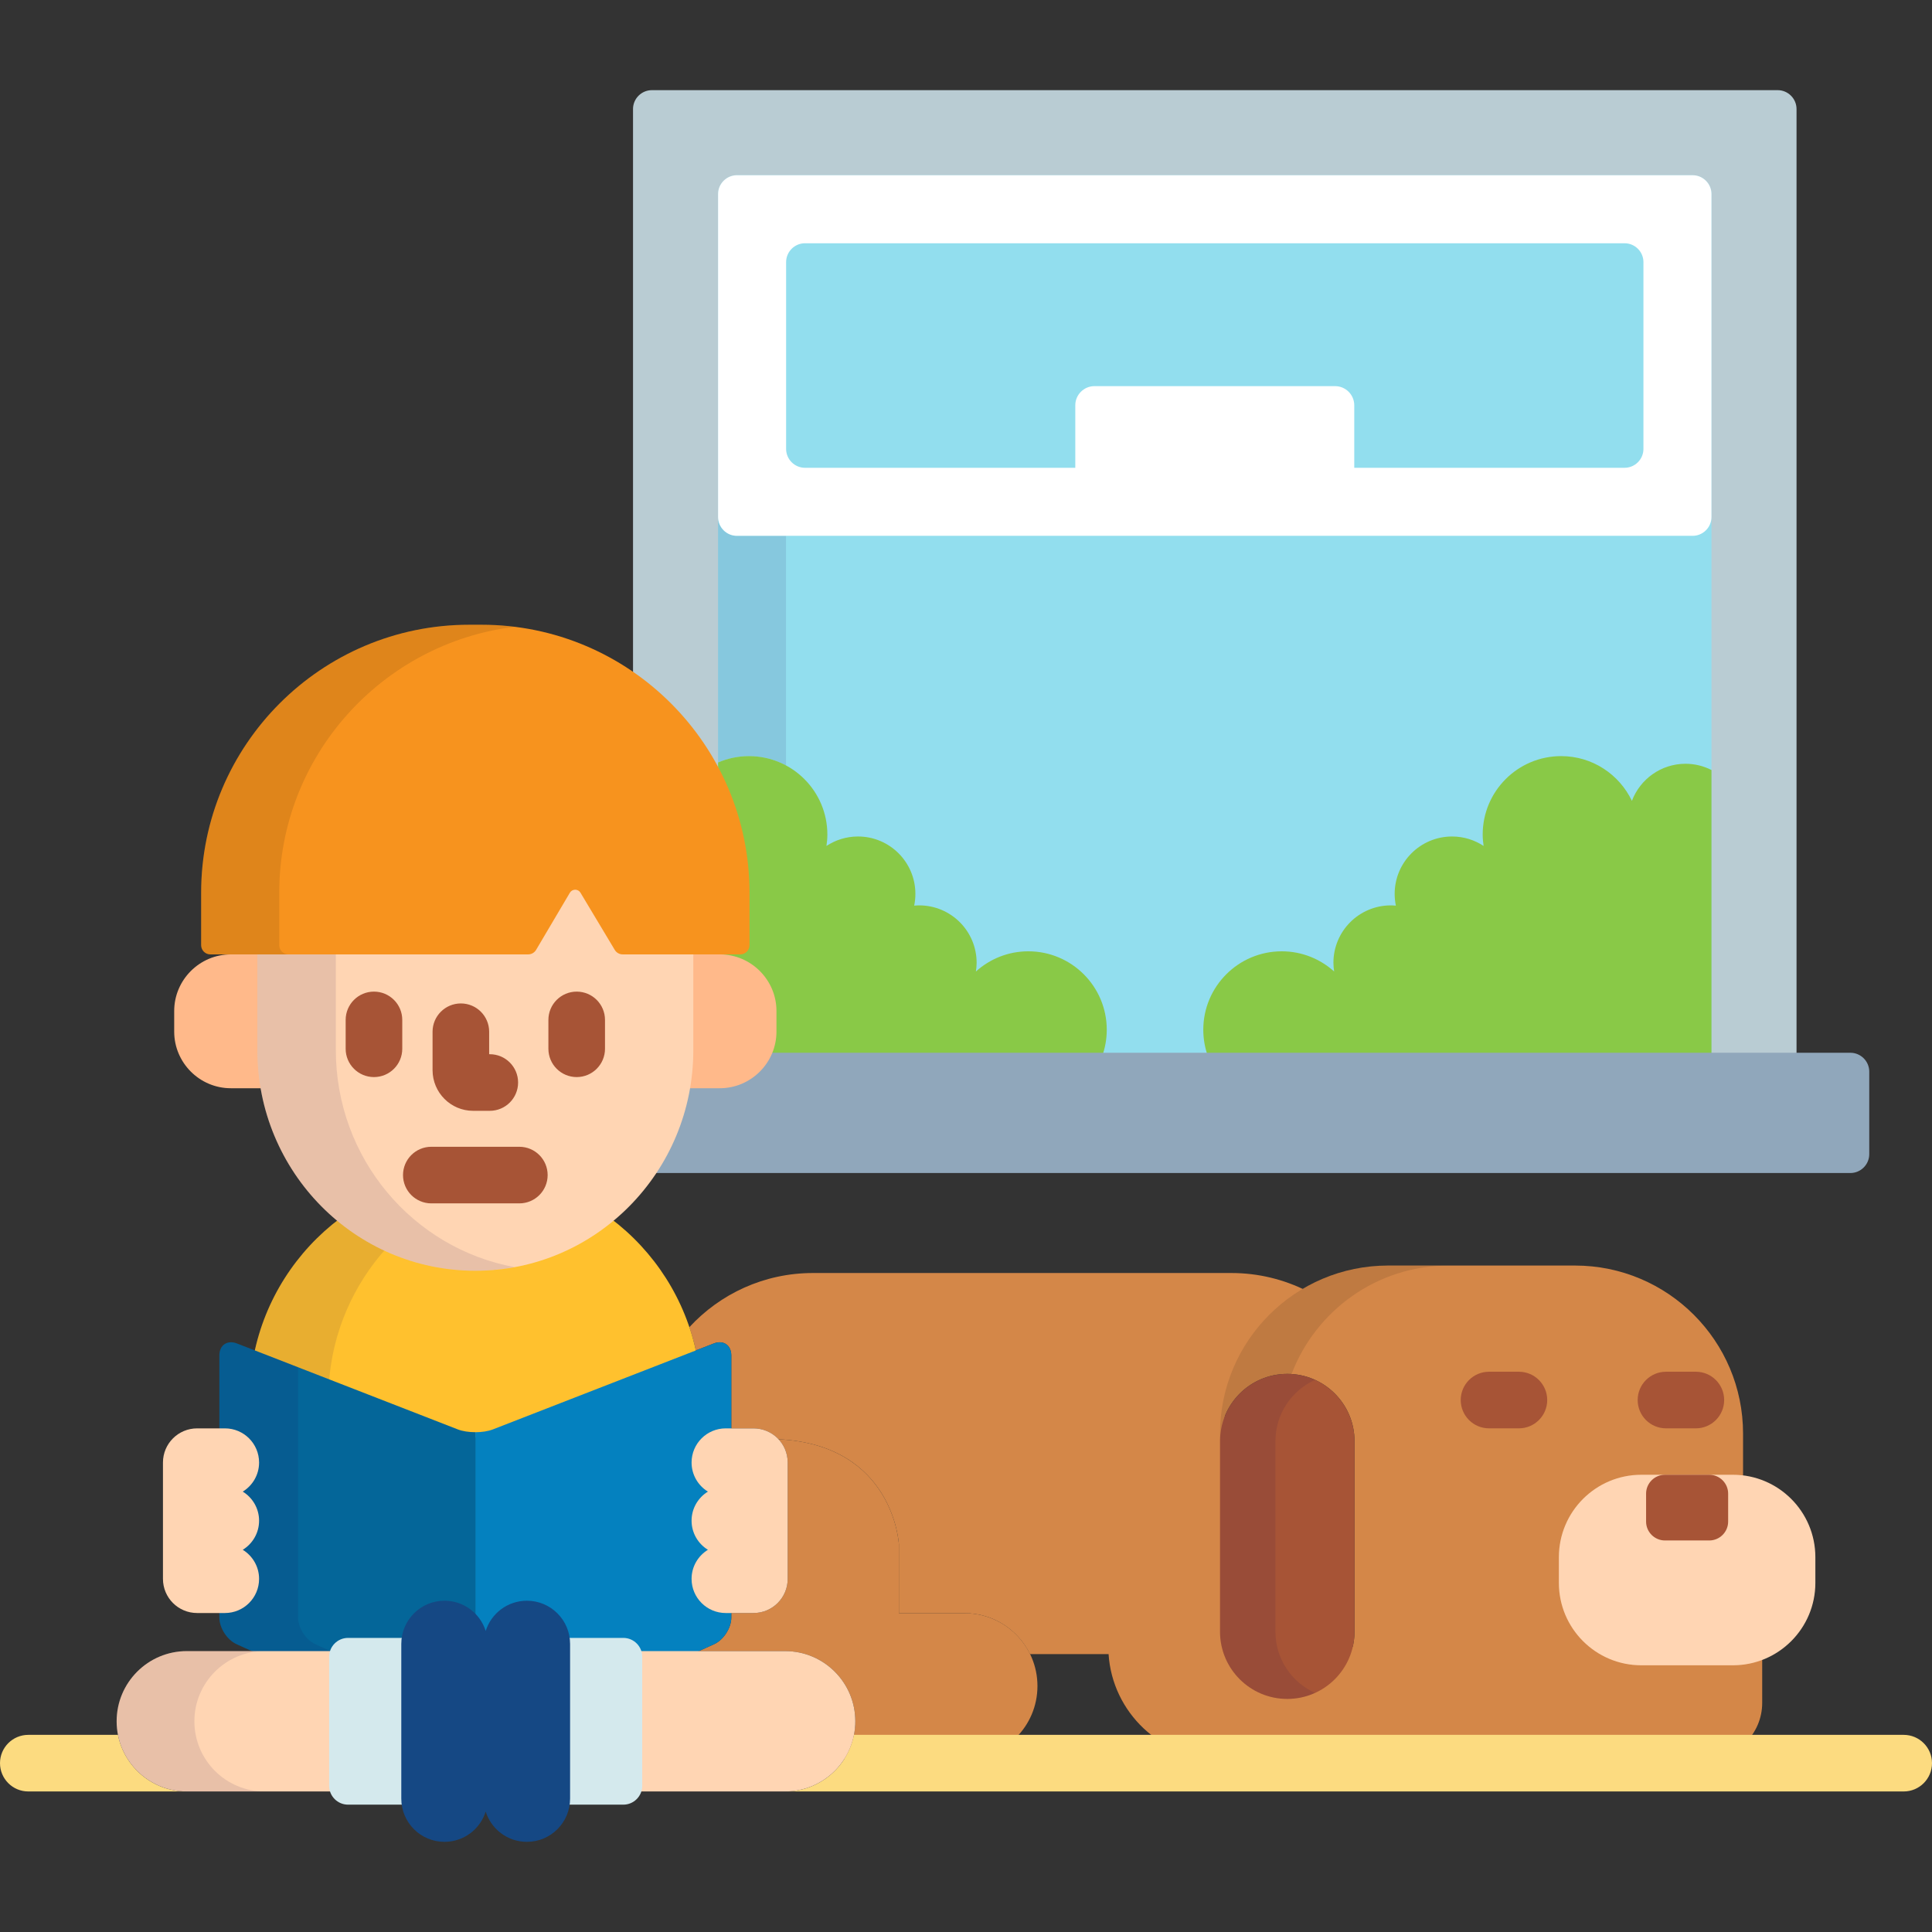 <?xml version="1.0" encoding="iso-8859-1"?>
<!-- Generator: Adobe Illustrator 19.0.0, SVG Export Plug-In . SVG Version: 6.00 Build 0)  -->
<svg version="1.1" id="Capa_1" xmlns="http://www.w3.org/2000/svg" xmlns:xlink="http://www.w3.org/1999/xlink" x="0px" y="0px"
	 viewBox="0 0 512 512" style="enable-background:new 0 0 512 512;" xml:space="preserve">
<rect x="0" y="0" width="512" height="512" fill="#333333" stroke="none"/>
<path style="fill:#B9CCD3;" d="M471.1,23.893H172.757c-2.75,0-5,2.25-5,5v150.38c18.046,12.681,29.873,33.64,29.873,57.322v13.879
	c0,0.8-0.65,1.45-1.448,1.45h-5.411c-0.552,0-1,0.448-1,1s0.448,1,1,1c7.72,0,14,6.28,14,14v5.469c0,2.432-0.626,4.719-1.72,6.714
	H476.1V28.893C476.1,26.143,473.85,23.893,471.1,23.893z"/>
<path style="fill:#92DEEE;" d="M448.56,46.432H195.297c-2.75,0-5,2.25-5,5v154.015c4.684,9.389,7.333,19.962,7.333,31.148v13.879
	c0,0.8-0.65,1.45-1.448,1.45h-5.411c-0.175,0-0.331,0.057-0.474,0.136v1.729c0.143,0.079,0.299,0.136,0.474,0.136
	c7.72,0,14,6.28,14,14v5.469c0,2.432-0.626,4.719-1.72,6.714h250.51V51.432C453.56,48.682,451.31,46.432,448.56,46.432z"/>
<path style="opacity:0.1;fill:#15004D;enable-background:new    ;" d="M195.297,142.001c-2.75,0-5-2.25-5-5v65.064
	c2.508-1.078,5.266-1.686,8.171-1.686c3.556,0,6.902,0.896,9.829,2.47v-60.848H195.297z"/>
<g>
	<path style="fill:#89C947;" d="M453.56,280.107v-76.045c-2.067-1.05-4.398-1.655-6.875-1.655c-6.501,0-12.035,4.086-14.213,9.824
		c-3.345-7.002-10.473-11.852-18.751-11.852c-11.484,0-20.793,9.31-20.793,20.793c0,1.026,0.099,2.028,0.243,3.015
		c-2.399-1.582-5.269-2.508-8.357-2.508c-8.403,0-15.214,6.812-15.214,15.214c0,1.066,0.112,2.106,0.32,3.11
		c-0.441-0.038-0.884-0.067-1.335-0.067c-8.403,0-15.214,6.811-15.214,15.214c0,0.785,0.078,1.551,0.193,2.305
		c-3.684-3.314-8.541-5.348-13.886-5.348c-11.483,0-20.793,9.31-20.793,20.793c0,2.536,0.464,4.96,1.296,7.207L453.56,280.107
		L453.56,280.107z"/>
	<path style="fill:#89C947;" d="M272.51,252.107c-5.345,0-10.202,2.034-13.886,5.348c0.115-0.754,0.193-1.52,0.193-2.305
		c0-8.403-6.811-15.214-15.214-15.214c-0.451,0-0.894,0.029-1.334,0.067c0.209-1.004,0.32-2.044,0.32-3.11
		c0-8.402-6.812-15.214-15.214-15.214c-3.088,0-5.957,0.927-8.357,2.508c0.144-0.987,0.243-1.989,0.243-3.015
		c0-11.483-9.309-20.793-20.792-20.793c-2.905,0-5.663,0.608-8.171,1.686v3.382c4.684,9.389,7.333,19.962,7.333,31.148v13.879
		c0,0.8-0.65,1.45-1.448,1.45h-5.411c-0.175,0-0.331,0.057-0.474,0.136v1.729c0.143,0.079,0.299,0.136,0.474,0.136
		c7.72,0,14,6.28,14,14v5.469c0,2.432-0.626,4.719-1.72,6.714h88.956c0.832-2.247,1.296-4.671,1.296-7.207
		C293.303,261.417,283.994,252.107,272.51,252.107z"/>
</g>
<path style="fill:#90A7BB;" d="M490.372,278.993H203.594c-2.165,4.939-7.095,8.4-12.823,8.4h-7.912
	c-0.487,0-0.903,0.351-0.985,0.831c-1.439,8.36-4.615,16.018-9.103,22.639h317.601c2.75,0,5-2.25,5-5v-21.87
	C495.372,281.243,493.122,278.993,490.372,278.993z"/>
<g>
	<path style="fill:#D48748;" d="M424.544,436.751c-2.333,0.388-4.725,0.6-7.167,0.6h-49.505c-2.967,0-5.958-0.32-8.9-0.932h-1.494
		l-0.173,0.608c-2.05,7.187-8.696,12.206-16.164,12.206c-9.275,0-16.822-7.546-16.822-16.822v-52.475
		c0-16.181,8.876-30.319,22.01-37.828c-6.017-3.029-12.808-4.746-20.003-4.746h-110.89c-12.954,0-24.611,5.533-32.752,14.358
		c0.677,2.009,1.263,4.059,1.726,6.156l4.733-1.841c2.563-0.997,4.66,0.437,4.66,3.187v19.311h5.896
		c2.611,0,4.958,1.112,6.609,2.882c30.576,1.513,31.903,27.805,31.903,27.805v18.289h17.419c7.622,0,14.193,4.428,17.332,10.842
		h20.82c1,15.48,13.905,27.771,29.633,27.771h98.018c8.203,0,14.852-6.65,14.852-14.852
		C436.285,444.136,431.252,438.181,424.544,436.751z"/>
	<path style="fill:#D48748;" d="M255.63,427.509h-17.419V409.22c0,0-1.327-26.292-31.903-27.805c1.509,1.617,2.44,3.781,2.44,6.167
		c0,3.266,0,27.571,0,30.837c0,4.997-4.051,9.048-9.049,9.048l-5.896,0.001v1.196c0,2.75-2.049,5.928-4.555,7.063l-4.045,1.832
		h22.867c10.271,0,18.598,8.327,18.598,18.598c0,3.67-1.078,7.082-2.913,9.964c14.492,0,31.875,0,31.875,0
		c10.663,0,19.306-8.644,19.306-19.307C274.936,436.152,266.292,427.509,255.63,427.509z"/>
	<path style="fill:#D48748;" d="M467,436.419h-23.762c-8.202,0-14.852,6.649-14.852,14.851c0,8.202,6.649,14.852,14.852,14.852
		h8.911c8.202,0,14.852-6.65,14.852-14.852C467,450.921,467,436.419,467,436.419z"/>
</g>
<g>
	<path style="fill:#FCDB80;" d="M31.265,459.755H7.5c-4.142,0-7.5,3.358-7.5,7.5s3.358,7.5,7.5,7.5h42.008
		C40.468,474.755,32.941,468.304,31.265,459.755z"/>
	<path style="fill:#FCDB80;" d="M504.5,459.755H226.312c-1.677,8.548-9.203,15-18.243,15H504.5c4.142,0,7.5-3.358,7.5-7.5
		S508.642,459.755,504.5,459.755z"/>
</g>
<path style="fill:#D48748;" d="M417.377,335.382h-49.505c-24.607,0-44.554,19.947-44.554,44.554v1.98
	c0-9.842,7.979-17.822,17.822-17.822c9.842,0,17.821,7.98,17.821,17.822v50.495c0,1.698-0.252,3.335-0.696,4.891
	c3.095,0.68,6.307,1.05,9.607,1.05h49.505c2.56,0,5.065-0.228,7.506-0.642c-6.413-3.56-10.767-10.396-10.767-18.236v-6.798
	c0-11.496,9.352-20.849,20.848-20.849h24.277c0.913,0,1.807,0.079,2.689,0.194v-12.085
	C461.931,355.329,441.984,335.382,417.377,335.382z"/>
<g style="opacity:0.1;">
	<path d="M341.141,364.094c0.383,0,0.757,0.034,1.134,0.057c6.373-16.813,22.62-28.769,41.667-28.769h-16.069
		c-24.607,0-44.554,19.947-44.554,44.554v1.98C323.319,372.073,331.298,364.094,341.141,364.094z"/>
</g>
<path style="fill:#FFD5B3;" d="M481.09,419.473c0,12.066-9.781,21.848-21.848,21.848h-24.277c-12.066,0-21.848-9.782-21.848-21.848
	v-6.798c0-12.066,9.782-21.849,21.848-21.849h24.277c12.067,0,21.848,9.783,21.848,21.849V419.473z"/>
<g>
	<path style="fill:#A75436;" d="M457.977,403.239c0,2.75-2.25,5-5,5H441.23c-2.75,0-5-2.25-5-5v-7.412c0-2.75,2.25-5,5-5h11.747
		c2.75,0,5,2.25,5,5L457.977,403.239L457.977,403.239z"/>
	<path style="fill:#A75436;" d="M402.527,378.525h-7.921c-4.142,0-7.5-3.358-7.5-7.5s3.358-7.5,7.5-7.5h7.921
		c4.142,0,7.5,3.358,7.5,7.5S406.669,378.525,402.527,378.525z"/>
	<path style="fill:#A75436;" d="M449.421,378.525H441.5c-4.142,0-7.5-3.358-7.5-7.5s3.358-7.5,7.5-7.5h7.921
		c4.142,0,7.5,3.358,7.5,7.5S453.563,378.525,449.421,378.525z"/>
	<path style="fill:#A75436;" d="M358.962,432.41c0,9.843-7.979,17.822-17.821,17.822l0,0c-9.843,0-17.822-7.979-17.822-17.822
		v-50.495c0-9.842,7.979-17.822,17.822-17.822l0,0c9.842,0,17.821,7.98,17.821,17.822L358.962,432.41L358.962,432.41z"/>
</g>
<path style="opacity:0.1;fill:#15004D;enable-background:new    ;" d="M338,432.41v-50.495c0-7.222,4.305-13.427,10.481-16.227
	c-2.24-1.016-4.72-1.595-7.34-1.595c-9.843,0-17.822,7.98-17.822,17.822v50.495c0,9.843,7.979,17.822,17.822,17.822
	c2.62,0,5.1-0.58,7.34-1.595C342.305,445.838,338,439.633,338,432.41z"/>
<path style="fill:#FFC12E;" d="M121.308,380.191c1.281,0.499,2.971,0.748,4.66,0.748l0,0c1.689,0,3.378-0.249,4.66-0.748
	l54.047-21.028c-2.92-14.767-11.271-27.606-22.899-36.314c-9.776,8.067-22.241,12.915-35.808,12.915s-26.032-4.848-35.808-12.915
	c-11.628,8.708-19.979,21.546-22.899,36.314L121.308,380.191z"/>
<path style="opacity:0.1;fill:#15004D;enable-background:new    ;" d="M87.141,366.897c0.9-13.917,6.569-26.55,15.399-36.276
	c-4.463-2.056-8.623-4.671-12.38-7.772c-11.628,8.708-19.979,21.546-22.899,36.314L87.141,366.897z"/>
<g>
	<path style="fill:#FFB98A;" d="M190.771,252.924h-8.036v25.373c0,3.445-0.318,6.816-0.895,10.096h8.931c8.25,0,15-6.75,15-15
		v-5.469C205.771,259.674,199.021,252.924,190.771,252.924z"/>
	<path style="fill:#FFB98A;" d="M69.2,278.298v-25.373h-8.035c-8.25,0-15,6.75-15,15v5.469c0,8.25,6.75,15,15,15h8.93
		C69.518,285.113,69.2,281.743,69.2,278.298z"/>
</g>
<path style="fill:#FFD5B3;" d="M165.02,251.924c-0.507,0-0.984-0.27-1.244-0.705l-9.088-15.162
	c-0.472-0.789-1.336-1.279-2.257-1.279c-0.932,0.003-1.799,0.499-2.268,1.294l-8.948,15.138c-0.26,0.44-0.738,0.713-1.248,0.713
	H68.2v26.373c0,32.29,25.864,58.466,57.768,58.466s57.768-26.176,57.768-58.466v-26.373H165.02V251.924z"/>
<path style="opacity:0.1;fill:#15004D;enable-background:new    ;" d="M89,278.298v-26.373H68.2v26.373
	c0,32.29,25.864,58.466,57.768,58.466c3.553,0,7.025-0.342,10.4-0.963C109.431,330.841,89,306.992,89,278.298z"/>
<g>
	<path style="fill:#A75436;" d="M129.802,294.378h-4.428c-5.922,0-10.741-4.835-10.741-10.778v-10.178c0-4.142,3.358-7.5,7.5-7.5
		s7.5,3.358,7.5,7.5v5.956h0.169c4.142,0,7.5,3.358,7.5,7.5S133.944,294.378,129.802,294.378z"/>
	<path style="fill:#A75436;" d="M99.104,285.436c-4.142,0-7.5-3.358-7.5-7.5v-7.647c0-4.142,3.358-7.5,7.5-7.5s7.5,3.358,7.5,7.5
		v7.647C106.604,282.078,103.247,285.436,99.104,285.436z"/>
	<path style="fill:#A75436;" d="M152.831,285.436c-4.142,0-7.5-3.358-7.5-7.5v-7.647c0-4.142,3.358-7.5,7.5-7.5s7.5,3.358,7.5,7.5
		v7.647C160.331,282.078,156.973,285.436,152.831,285.436z"/>
	<path style="fill:#A75436;" d="M137.632,318.907h-23.329c-4.142,0-7.5-3.358-7.5-7.5s3.358-7.5,7.5-7.5h23.329
		c4.142,0,7.5,3.358,7.5,7.5S141.774,318.907,137.632,318.907z"/>
</g>
<path style="fill:#F7931E;" d="M165.02,252.924c-0.861,0-1.659-0.452-2.102-1.191l-9.088-15.162
	c-0.293-0.489-0.829-0.793-1.399-0.793c-0.579,0.002-1.116,0.309-1.407,0.802l-8.948,15.139c-0.441,0.747-1.243,1.204-2.109,1.204
	H55.754c-1.353,0-2.45-1.098-2.45-2.45v-13.879c0-39.166,31.864-71.031,71.03-71.031h3.267c39.166,0,71.03,31.864,71.03,71.031
	v13.879c0,1.352-1.096,2.45-2.448,2.45H165.02V252.924z"/>
<g style="opacity:0.1;">
	<path d="M74,250.474v-13.879c0-36.214,27.248-66.165,62.315-70.477c-2.859-0.352-5.763-0.554-8.715-0.554h-3.267
		c-39.166,0-71.03,31.864-71.03,71.031v13.879c0,1.352,1.097,2.45,2.45,2.45H76.45C75.097,252.924,74,251.826,74,250.474z"/>
</g>
<path style="fill:#0481BF;" d="M192.324,426.469c-4.438-0.001-8.049-3.612-8.049-8.049c0-2.813,1.439-5.377,3.851-6.857
	c0.296-0.182,0.477-0.504,0.477-0.852s-0.181-0.67-0.477-0.852c-2.411-1.481-3.851-4.044-3.851-6.857
	c0.001-2.814,1.44-5.376,3.85-6.855c0.296-0.182,0.477-0.505,0.477-0.853s-0.181-0.67-0.477-0.852
	c-2.411-1.48-3.85-4.044-3.851-6.858c0.001-4.438,3.611-8.049,8.05-8.049h1.478v-20.311c0-2.75-2.097-4.184-4.66-3.187
	l-58.516,22.767c-1.281,0.499-2.971,0.748-4.66,0.748v49.601c0.78,0.984,1.397,2.118,1.791,3.375l0.954,3.043l0.954-3.043
	c1.372-4.377,5.377-7.316,9.967-7.316c5.176,0,9.617,3.866,10.331,8.994l0.12,0.862H165.2c1.731,0,3.254,1.126,3.79,2.801
	l0.223,0.695h13.783l6.253-2.832c2.505-1.135,4.555-4.313,4.555-7.063v-2.196h-1.48V426.469z"/>
<path style="fill:#046699;" d="M121.308,378.801l-58.515-22.767c-2.563-0.997-4.66,0.437-4.66,3.187v20.311h1.477
	c4.438,0,8.049,3.611,8.05,8.049c-0.001,2.814-1.44,5.378-3.851,6.858c-0.296,0.182-0.477,0.504-0.477,0.852s0.181,0.67,0.477,0.853
	c2.41,1.479,3.85,4.042,3.85,6.855c-0.001,2.813-1.44,5.376-3.851,6.857c-0.296,0.182-0.477,0.504-0.477,0.852
	s0.181,0.67,0.477,0.852c2.411,1.48,3.851,4.044,3.851,6.857c0,4.438-3.611,8.048-8.049,8.049h-1.477v2.196
	c0,2.75,2.049,5.928,4.555,7.063l6.252,2.832h19.273l0.223-0.695c0.536-1.676,2.059-2.801,3.79-2.801h15.114l0.12-0.862
	c0.714-5.127,5.156-8.994,10.332-8.994c3.272,0,6.24,1.499,8.176,3.942v-49.6C124.278,379.549,122.589,379.3,121.308,378.801z"/>
<path style="opacity:0.1;fill:#15004D;enable-background:new    ;" d="M83.555,435.727C81.05,434.592,79,431.414,79,428.664V362.34
	l-16.207-6.306c-2.563-0.997-4.66,0.437-4.66,3.187v20.311h1.477c4.438,0,8.049,3.611,8.05,8.049
	c-0.001,2.814-1.44,5.378-3.851,6.858c-0.296,0.182-0.477,0.504-0.477,0.852s0.181,0.67,0.477,0.853
	c2.41,1.479,3.85,4.042,3.85,6.855c-0.001,2.813-1.44,5.376-3.851,6.857c-0.296,0.182-0.477,0.504-0.477,0.852
	s0.181,0.67,0.477,0.852c2.411,1.48,3.851,4.044,3.851,6.857c0,4.438-3.611,8.048-8.049,8.049h-1.477v2.196
	c0,2.75,2.049,5.928,4.555,7.063l6.252,2.832h19.273l0.202-0.63L83.555,435.727z"/>
<g>
	<path style="fill:#FFD5B3;" d="M208.748,418.419c0-3.266,0-27.571,0-30.837c0-4.998-4.051-9.049-9.049-9.049h-7.374
		c-4.998,0-9.049,4.051-9.05,9.049c0.001,3.266,1.735,6.119,4.327,7.71c-2.592,1.59-4.327,4.443-4.327,7.708
		c0.001,3.265,1.735,6.117,4.328,7.709c-2.593,1.592-4.327,4.445-4.327,7.709c0,4.998,4.052,9.048,9.049,9.049l7.374-0.001
		C204.696,427.468,208.748,423.416,208.748,418.419z"/>
	<path style="fill:#FFD5B3;" d="M43.187,418.419c0-3.266-0.001-27.571,0-30.837c0-4.998,4.051-9.049,9.049-9.049h7.374
		c4.998,0,9.049,4.051,9.05,9.049c-0.001,3.266-1.735,6.119-4.327,7.71c2.592,1.59,4.327,4.443,4.327,7.708
		c-0.001,3.265-1.735,6.117-4.328,7.709c2.593,1.592,4.327,4.445,4.327,7.709c0,4.998-4.052,9.048-9.049,9.049l-7.374-0.001
		C47.238,427.468,43.187,423.416,43.187,418.419z"/>
	<path style="fill:#FFD5B3;" d="M91.434,437.559H49.508c-10.271,0-18.598,8.327-18.598,18.598s8.327,18.598,18.598,18.598h41.926
		V437.559z"/>
</g>
<path style="opacity:0.1;fill:#15004D;enable-background:new    ;" d="M51.516,456.157c0-10.271,8.327-18.598,18.598-18.598H49.508
	c-10.271,0-18.598,8.327-18.598,18.598s8.327,18.598,18.598,18.598h20.607C59.843,474.755,51.516,466.428,51.516,456.157z"/>
<path style="fill:#D4E9ED;" d="M108,434.063H92.226c-2.75,0-5,2.25-5,5v34.189c0,2.75,2.25,5,5,5H108V434.063z"/>
<path style="fill:#FFD5B3;" d="M208.069,437.559H166v37.196h42.069c10.271,0,18.598-8.327,18.598-18.598
	S218.341,437.559,208.069,437.559z"/>
<path style="fill:#D4E9ED;" d="M165.2,434.063H150v44.189h15.2c2.75,0,5-2.25,5-5v-34.189
	C170.2,436.313,167.95,434.063,165.2,434.063z"/>
<path style="fill:#154884;" d="M139.634,424.207c-5.126,0-9.465,3.371-10.921,8.017c-1.456-4.646-5.795-8.017-10.921-8.017
	c-6.321,0-11.445,5.124-11.445,11.445v41.01c0,6.321,5.124,11.445,11.445,11.445c5.126,0,9.464-3.371,10.921-8.017
	c1.457,4.646,5.795,8.017,10.921,8.017c6.321,0,11.445-5.124,11.445-11.445v-41.01C151.079,429.331,145.955,424.207,139.634,424.207
	z"/>
<path style="fill:#FFFFFF;" d="M448.56,46.432H195.297c-2.75,0-5,2.25-5,5V137c0,2.75,2.25,5,5,5H448.56c2.75,0,5-2.25,5-5V51.432
	C453.56,48.682,451.31,46.432,448.56,46.432z M435.528,118.969c0,2.75-2.25,5-5,5h-71.635v-16.566c0-2.789-2.282-5.071-5.071-5.071
	h-63.787c-2.79,0-5.071,2.282-5.071,5.071v16.566h-71.635c-2.75,0-5-2.25-5-5V69.465c0-2.75,2.25-5,5-5h217.2c2.75,0,5,2.25,5,5
	L435.528,118.969L435.528,118.969z"/>
<g>
</g>
<g>
</g>
<g>
</g>
<g>
</g>
<g>
</g>
<g>
</g>
<g>
</g>
<g>
</g>
<g>
</g>
<g>
</g>
<g>
</g>
<g>
</g>
<g>
</g>
<g>
</g>
<g>
</g>
</svg>
